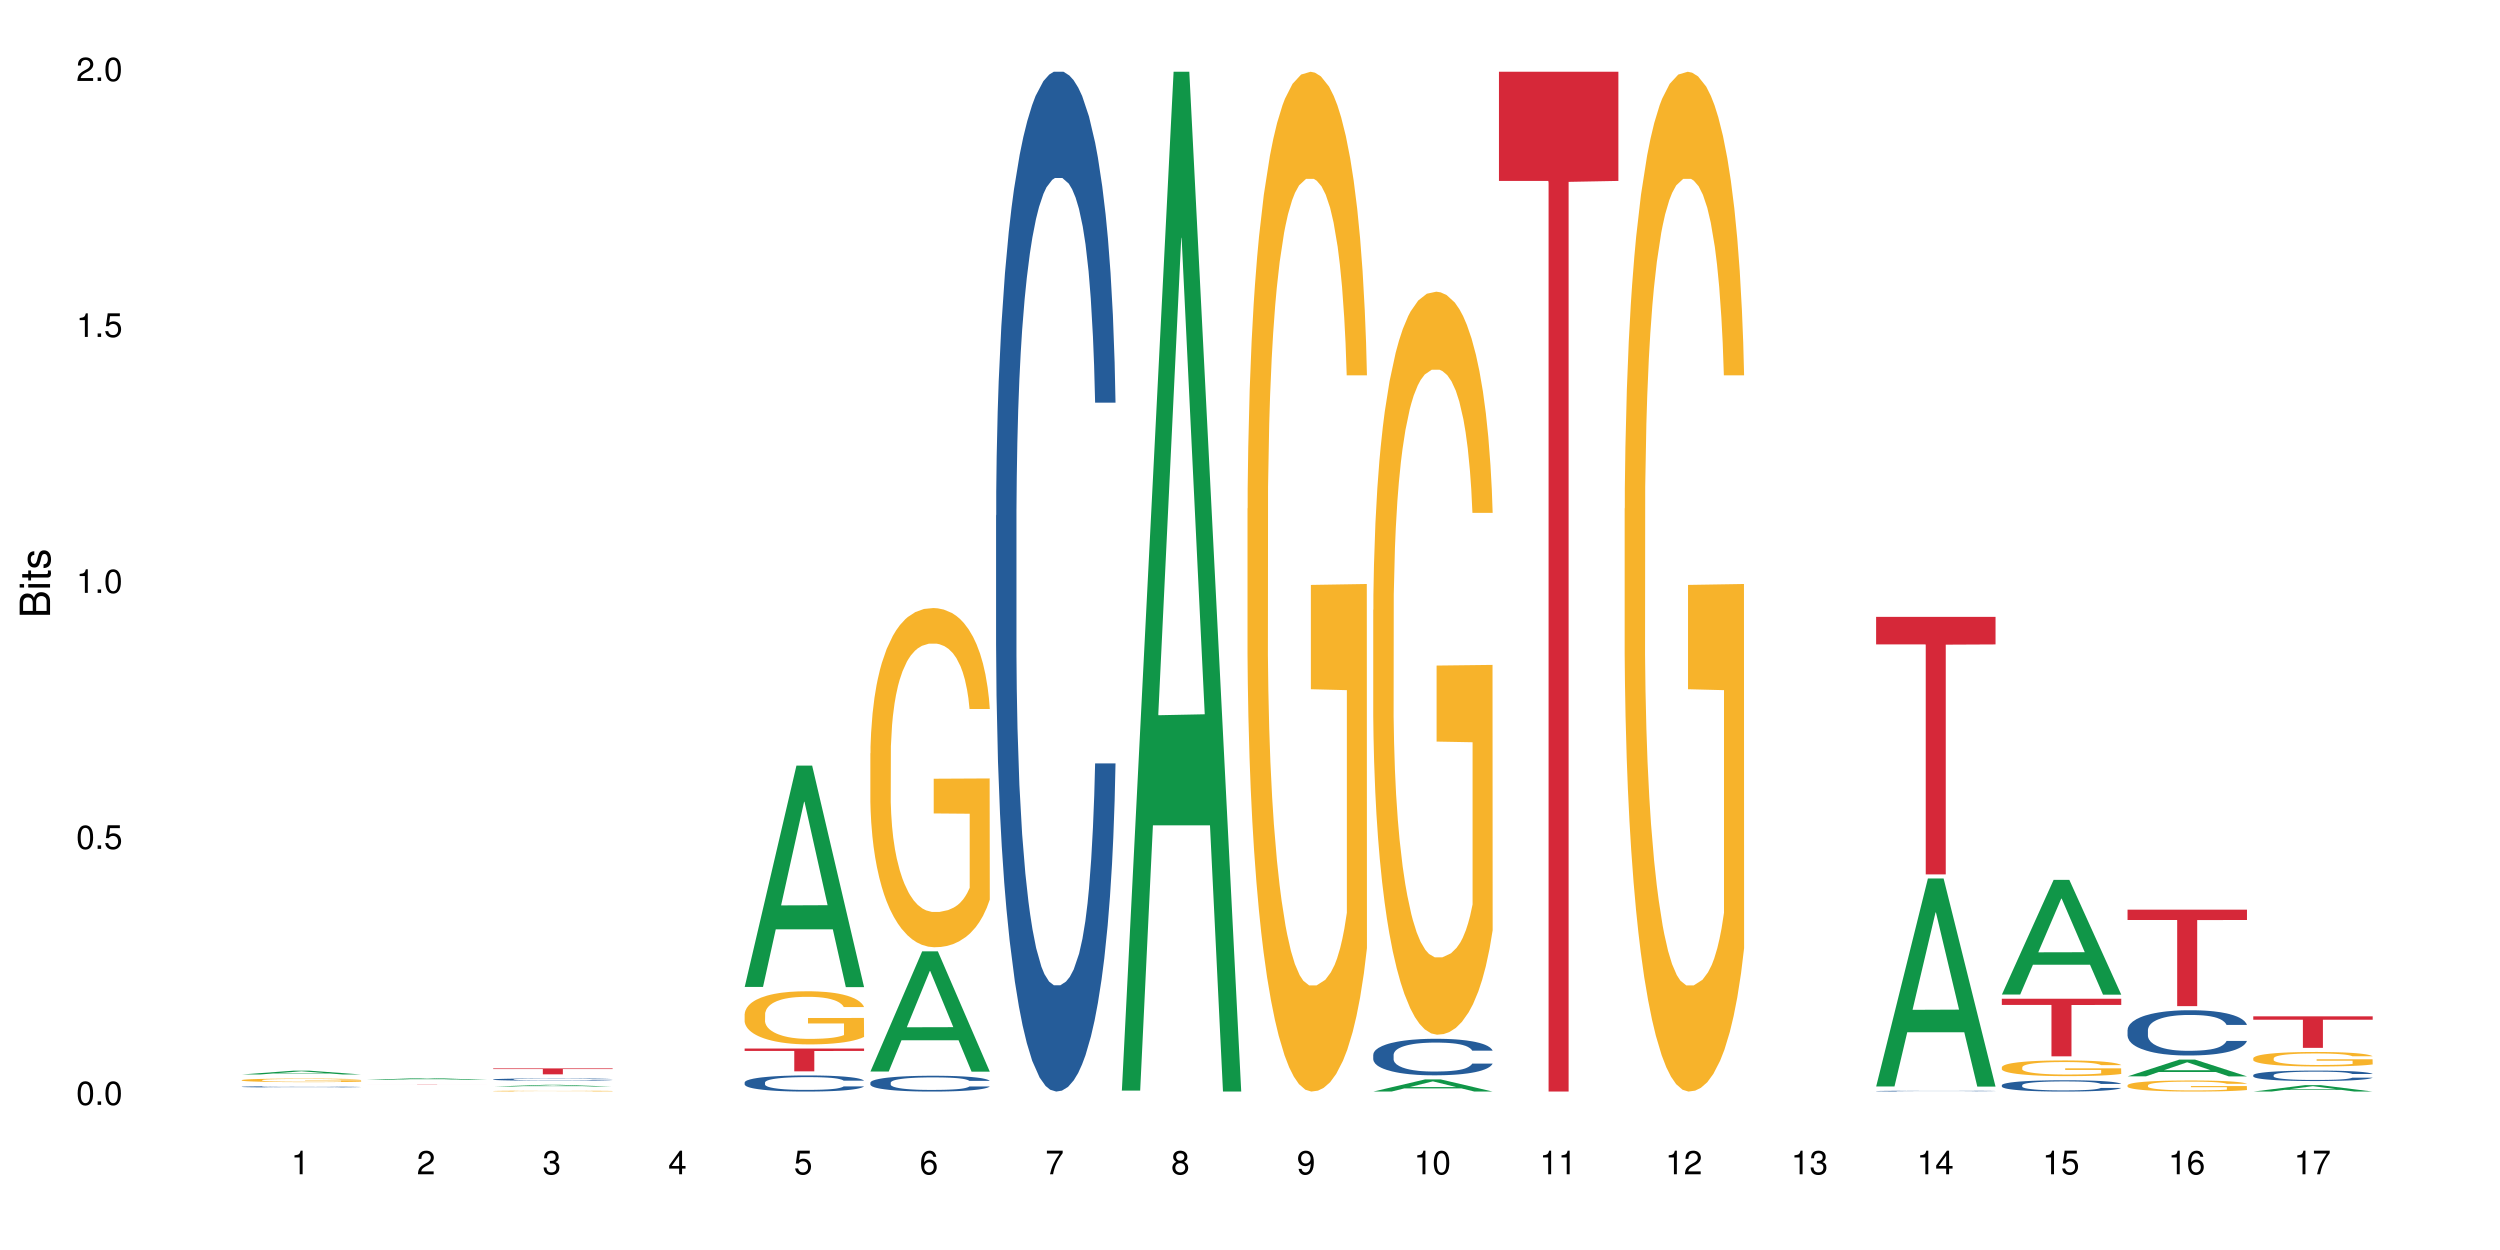 <?xml version="1.0" encoding="UTF-8"?>
<svg xmlns="http://www.w3.org/2000/svg" xmlns:xlink="http://www.w3.org/1999/xlink" width="720pt" height="360pt" viewBox="0 0 720 360" version="1.1">
<defs>
<g>
<symbol overflow="visible" id="glyph0-0">
<path style="stroke:none;" d=""/>
</symbol>
<symbol overflow="visible" id="glyph0-1">
<path style="stroke:none;" d="M 2.641 -6.797 C 2 -6.797 1.422 -6.531 1.078 -6.047 C 0.641 -5.453 0.406 -4.547 0.406 -3.297 C 0.406 -1 1.188 0.219 2.641 0.219 C 4.078 0.219 4.859 -1 4.859 -3.234 C 4.859 -4.562 4.656 -5.438 4.203 -6.047 C 3.844 -6.531 3.281 -6.797 2.641 -6.797 Z M 2.641 -6.047 C 3.547 -6.047 4 -5.125 4 -3.312 C 4 -1.375 3.562 -0.484 2.625 -0.484 C 1.734 -0.484 1.281 -1.422 1.281 -3.281 C 1.281 -5.141 1.734 -6.047 2.641 -6.047 Z M 2.641 -6.047 "/>
</symbol>
<symbol overflow="visible" id="glyph0-2">
<path style="stroke:none;" d="M 1.828 -1 L 0.828 -1 L 0.828 0 L 1.828 0 Z M 1.828 -1 "/>
</symbol>
<symbol overflow="visible" id="glyph0-3">
<path style="stroke:none;" d="M 4.562 -6.797 L 1.062 -6.797 L 0.547 -3.094 L 1.328 -3.094 C 1.719 -3.562 2.047 -3.734 2.578 -3.734 C 3.484 -3.734 4.062 -3.109 4.062 -2.094 C 4.062 -1.125 3.484 -0.531 2.578 -0.531 C 1.828 -0.531 1.375 -0.906 1.188 -1.672 L 0.328 -1.672 C 0.453 -1.109 0.547 -0.844 0.75 -0.594 C 1.125 -0.078 1.828 0.219 2.594 0.219 C 3.969 0.219 4.922 -0.781 4.922 -2.219 C 4.922 -3.562 4.031 -4.484 2.719 -4.484 C 2.25 -4.484 1.859 -4.359 1.469 -4.062 L 1.734 -5.969 L 4.562 -5.969 Z M 4.562 -6.797 "/>
</symbol>
<symbol overflow="visible" id="glyph0-4">
<path style="stroke:none;" d="M 2.484 -4.844 L 2.484 0 L 3.328 0 L 3.328 -6.797 L 2.766 -6.797 C 2.469 -5.75 2.281 -5.609 0.984 -5.453 L 0.984 -4.844 Z M 2.484 -4.844 "/>
</symbol>
<symbol overflow="visible" id="glyph0-5">
<path style="stroke:none;" d="M 4.859 -0.828 L 1.281 -0.828 C 1.359 -1.391 1.672 -1.75 2.5 -2.234 L 3.469 -2.75 C 4.406 -3.266 4.906 -3.969 4.906 -4.812 C 4.906 -5.375 4.672 -5.906 4.266 -6.266 C 3.859 -6.625 3.375 -6.797 2.719 -6.797 C 1.859 -6.797 1.219 -6.5 0.844 -5.922 C 0.609 -5.562 0.5 -5.125 0.484 -4.438 L 1.328 -4.438 C 1.359 -4.906 1.406 -5.188 1.531 -5.406 C 1.75 -5.812 2.188 -6.062 2.703 -6.062 C 3.469 -6.062 4.031 -5.516 4.031 -4.781 C 4.031 -4.25 3.719 -3.797 3.125 -3.438 L 2.234 -2.938 C 0.812 -2.141 0.406 -1.5 0.328 0 L 4.859 0 Z M 4.859 -0.828 "/>
</symbol>
<symbol overflow="visible" id="glyph0-6">
<path style="stroke:none;" d="M 2.125 -3.125 L 2.578 -3.125 C 3.516 -3.125 3.984 -2.703 3.984 -1.891 C 3.984 -1.031 3.469 -0.531 2.578 -0.531 C 1.656 -0.531 1.203 -0.984 1.156 -1.969 L 0.312 -1.969 C 0.344 -1.422 0.438 -1.078 0.609 -0.766 C 0.953 -0.109 1.625 0.219 2.547 0.219 C 3.953 0.219 4.859 -0.609 4.859 -1.906 C 4.859 -2.766 4.516 -3.25 3.703 -3.516 C 4.344 -3.766 4.656 -4.25 4.656 -4.938 C 4.656 -6.109 3.875 -6.797 2.578 -6.797 C 1.203 -6.797 0.484 -6.047 0.453 -4.609 L 1.297 -4.609 C 1.312 -5.016 1.344 -5.25 1.453 -5.453 C 1.641 -5.828 2.062 -6.062 2.594 -6.062 C 3.344 -6.062 3.797 -5.625 3.797 -4.906 C 3.797 -4.422 3.609 -4.141 3.25 -3.984 C 3.016 -3.891 2.719 -3.844 2.125 -3.844 Z M 2.125 -3.125 "/>
</symbol>
<symbol overflow="visible" id="glyph0-7">
<path style="stroke:none;" d="M 3.141 -1.625 L 3.141 0 L 3.984 0 L 3.984 -1.625 L 4.984 -1.625 L 4.984 -2.391 L 3.984 -2.391 L 3.984 -6.797 L 3.359 -6.797 L 0.266 -2.516 L 0.266 -1.625 Z M 3.141 -2.391 L 1 -2.391 L 3.141 -5.359 Z M 3.141 -2.391 "/>
</symbol>
<symbol overflow="visible" id="glyph0-8">
<path style="stroke:none;" d="M 4.781 -5.031 C 4.609 -6.141 3.891 -6.797 2.844 -6.797 C 2.094 -6.797 1.422 -6.438 1.031 -5.828 C 0.609 -5.172 0.406 -4.344 0.406 -3.094 C 0.406 -1.953 0.578 -1.234 0.984 -0.625 C 1.359 -0.078 1.953 0.219 2.703 0.219 C 3.984 0.219 4.922 -0.734 4.922 -2.078 C 4.922 -3.344 4.062 -4.234 2.844 -4.234 C 2.172 -4.234 1.641 -3.969 1.281 -3.469 C 1.281 -5.125 1.828 -6.047 2.797 -6.047 C 3.391 -6.047 3.797 -5.672 3.938 -5.031 Z M 2.734 -3.484 C 3.547 -3.484 4.062 -2.922 4.062 -2 C 4.062 -1.156 3.484 -0.531 2.703 -0.531 C 1.922 -0.531 1.328 -1.188 1.328 -2.047 C 1.328 -2.891 1.906 -3.484 2.734 -3.484 Z M 2.734 -3.484 "/>
</symbol>
<symbol overflow="visible" id="glyph0-9">
<path style="stroke:none;" d="M 4.984 -6.797 L 0.438 -6.797 L 0.438 -5.969 L 4.109 -5.969 C 2.5 -3.656 1.828 -2.234 1.328 0 L 2.219 0 C 2.594 -2.172 3.453 -4.047 4.984 -6.094 Z M 4.984 -6.797 "/>
</symbol>
<symbol overflow="visible" id="glyph0-10">
<path style="stroke:none;" d="M 3.75 -3.578 C 4.453 -4 4.688 -4.344 4.688 -4.984 C 4.688 -6.047 3.844 -6.797 2.641 -6.797 C 1.438 -6.797 0.594 -6.047 0.594 -4.984 C 0.594 -4.359 0.828 -4.016 1.516 -3.578 C 0.734 -3.203 0.359 -2.641 0.359 -1.891 C 0.359 -0.641 1.297 0.219 2.641 0.219 C 3.984 0.219 4.922 -0.641 4.922 -1.875 C 4.922 -2.641 4.531 -3.203 3.75 -3.578 Z M 2.641 -6.047 C 3.359 -6.047 3.812 -5.625 3.812 -4.969 C 3.812 -4.344 3.344 -3.922 2.641 -3.922 C 1.922 -3.922 1.453 -4.344 1.453 -4.984 C 1.453 -5.625 1.922 -6.047 2.641 -6.047 Z M 2.641 -3.203 C 3.484 -3.203 4.062 -2.672 4.062 -1.875 C 4.062 -1.062 3.484 -0.531 2.625 -0.531 C 1.797 -0.531 1.219 -1.078 1.219 -1.875 C 1.219 -2.672 1.797 -3.203 2.641 -3.203 Z M 2.641 -3.203 "/>
</symbol>
<symbol overflow="visible" id="glyph0-11">
<path style="stroke:none;" d="M 0.516 -1.547 C 0.672 -0.438 1.406 0.219 2.438 0.219 C 3.188 0.219 3.859 -0.141 4.266 -0.75 C 4.688 -1.406 4.891 -2.25 4.891 -3.484 C 4.891 -4.625 4.703 -5.359 4.312 -5.953 C 3.938 -6.5 3.344 -6.797 2.594 -6.797 C 1.297 -6.797 0.359 -5.844 0.359 -4.516 C 0.359 -3.25 1.234 -2.344 2.453 -2.344 C 3.094 -2.344 3.562 -2.578 4.016 -3.109 C 4 -1.453 3.469 -0.531 2.5 -0.531 C 1.906 -0.531 1.484 -0.906 1.359 -1.547 Z M 2.578 -6.062 C 3.375 -6.062 3.969 -5.406 3.969 -4.531 C 3.969 -3.688 3.375 -3.094 2.547 -3.094 C 1.734 -3.094 1.234 -3.672 1.234 -4.578 C 1.234 -5.438 1.797 -6.062 2.578 -6.062 Z M 2.578 -6.062 "/>
</symbol>
<symbol overflow="visible" id="glyph1-0">
<path style="stroke:none;" d=""/>
</symbol>
<symbol overflow="visible" id="glyph1-1">
<path style="stroke:none;" d="M 0 -0.953 L 0 -4.891 C 0 -5.719 -0.234 -6.344 -0.734 -6.797 C -1.188 -7.234 -1.812 -7.469 -2.5 -7.469 C -3.547 -7.469 -4.188 -7 -4.625 -5.875 C -4.984 -6.672 -5.641 -7.094 -6.531 -7.094 C -7.156 -7.094 -7.734 -6.859 -8.141 -6.391 C -8.562 -5.938 -8.75 -5.344 -8.75 -4.5 L -8.75 -0.953 Z M -4.984 -2.062 L -7.766 -2.062 L -7.766 -4.219 C -7.766 -4.844 -7.688 -5.203 -7.453 -5.5 C -7.219 -5.812 -6.859 -5.969 -6.375 -5.969 C -5.906 -5.969 -5.531 -5.812 -5.297 -5.5 C -5.062 -5.203 -4.984 -4.844 -4.984 -4.219 Z M -0.984 -2.062 L -4 -2.062 L -4 -4.781 C -4 -5.328 -3.859 -5.688 -3.578 -5.953 C -3.297 -6.219 -2.922 -6.359 -2.484 -6.359 C -2.062 -6.359 -1.688 -6.219 -1.406 -5.953 C -1.109 -5.688 -0.984 -5.328 -0.984 -4.781 Z M -0.984 -2.062 "/>
</symbol>
<symbol overflow="visible" id="glyph1-2">
<path style="stroke:none;" d="M -6.281 -1.797 L -6.281 -0.797 L 0 -0.797 L 0 -1.797 Z M -8.75 -1.797 L -8.75 -0.797 L -7.484 -0.797 L -7.484 -1.797 Z M -8.75 -1.797 "/>
</symbol>
<symbol overflow="visible" id="glyph1-3">
<path style="stroke:none;" d="M -6.281 -3.047 L -6.281 -2.016 L -8.016 -2.016 L -8.016 -1.016 L -6.281 -1.016 L -6.281 -0.172 L -5.469 -0.172 L -5.469 -1.016 L -0.719 -1.016 C -0.078 -1.016 0.281 -1.453 0.281 -2.234 C 0.281 -2.469 0.25 -2.719 0.188 -3.047 L -0.641 -3.047 C -0.609 -2.922 -0.594 -2.766 -0.594 -2.562 C -0.594 -2.141 -0.719 -2.016 -1.156 -2.016 L -5.469 -2.016 L -5.469 -3.047 Z M -6.281 -3.047 "/>
</symbol>
<symbol overflow="visible" id="glyph1-4">
<path style="stroke:none;" d="M -4.531 -5.25 C -5.766 -5.25 -6.469 -4.422 -6.469 -2.969 C -6.469 -1.516 -5.719 -0.562 -4.547 -0.562 C -3.562 -0.562 -3.094 -1.062 -2.734 -2.562 L -2.516 -3.484 C -2.344 -4.188 -2.094 -4.469 -1.625 -4.469 C -1.047 -4.469 -0.641 -3.875 -0.641 -3 C -0.641 -2.453 -0.797 -2 -1.062 -1.75 C -1.25 -1.594 -1.422 -1.531 -1.875 -1.469 L -1.875 -0.406 C -0.422 -0.453 0.281 -1.266 0.281 -2.922 C 0.281 -4.5 -0.5 -5.516 -1.719 -5.516 C -2.656 -5.516 -3.172 -4.984 -3.469 -3.734 L -3.703 -2.766 C -3.891 -1.953 -4.156 -1.609 -4.594 -1.609 C -5.172 -1.609 -5.547 -2.125 -5.547 -2.938 C -5.547 -3.75 -5.203 -4.172 -4.531 -4.203 Z M -4.531 -5.25 "/>
</symbol>
</g>
</defs>
<g id="surface70287">
<rect x="0" y="0" width="720" height="360" style="fill:rgb(100%,100%,100%);fill-opacity:1;stroke:none;"/>
<path style=" stroke:none;fill-rule:nonzero;fill:rgb(6.275%,58.824%,28.235%);fill-opacity:1;" d="M 69.629 309.449 L 69.668 309.449 L 84.551 308.352 L 89.07 308.352 L 104.027 309.449 L 98.77 309.449 L 95.023 309.164 L 78.598 309.164 L 74.922 309.449 L 69.629 309.449 L 80.176 309.047 L 93.516 309.043 L 86.863 308.531 L 86.789 308.531 L 86.719 308.535 L 80.141 309.043 L 80.176 309.047 Z M 69.629 309.449 "/>
<path style=" stroke:none;fill-rule:nonzero;fill:rgb(14.51%,36.078%,60%);fill-opacity:1;" d="M 69.629 312.992 L 69.672 312.992 L 69.672 312.98 L 69.797 312.969 L 70.09 312.953 L 70.383 312.941 L 71.141 312.922 L 72.188 312.906 L 73.277 312.891 L 74.074 312.883 L 74.789 312.875 L 76.426 312.863 L 77.473 312.855 L 78.605 312.852 L 79.992 312.844 L 80.996 312.84 L 83.262 312.836 L 84.941 312.832 L 89.051 312.832 L 90.73 312.836 L 91.945 312.836 L 93.289 312.84 L 94.422 312.84 L 96.391 312.848 L 98.152 312.859 L 98.949 312.863 L 100.207 312.875 L 101.172 312.883 L 101.844 312.891 L 102.602 312.906 L 103.27 312.918 L 103.773 312.938 L 104.027 312.949 L 98.152 312.949 L 97.859 312.938 L 97.523 312.926 L 96.266 312.902 L 95.387 312.895 L 94.586 312.887 L 93.496 312.883 L 92.531 312.879 L 91.527 312.875 L 90.562 312.871 L 85.777 312.871 L 84.145 312.875 L 83.262 312.875 L 82.004 312.879 L 81.121 312.887 L 80.074 312.891 L 79.359 312.898 L 78.48 312.906 L 77.852 312.914 L 77.137 312.926 L 76.719 312.934 L 76.34 312.941 L 76.004 312.953 L 75.754 312.965 L 75.586 312.977 L 75.5 312.988 L 75.5 313.039 L 75.586 313.051 L 75.797 313.066 L 76.34 313.086 L 77.137 313.105 L 78.062 313.117 L 78.941 313.129 L 79.445 313.133 L 80.117 313.137 L 81.164 313.145 L 82.676 313.152 L 83.555 313.152 L 84.898 313.156 L 90.855 313.156 L 91.988 313.152 L 93.539 313.145 L 94.504 313.141 L 95.344 313.137 L 95.973 313.129 L 96.391 313.125 L 97.02 313.113 L 97.523 313.102 L 97.902 313.09 L 98.152 313.078 L 104.027 313.078 L 103.773 313.094 L 103.398 313.105 L 103.02 313.113 L 102.434 313.125 L 101.762 313.137 L 100.797 313.148 L 100 313.156 L 98.949 313.164 L 97.984 313.172 L 96.938 313.176 L 95.387 313.184 L 94.379 313.188 L 93.289 313.188 L 91.988 313.191 L 90.352 313.195 L 83.891 313.195 L 82.172 313.191 L 80.031 313.184 L 78.48 313.18 L 77.266 313.172 L 76.215 313.164 L 75.039 313.156 L 73.531 313.141 L 72.609 313.129 L 71.977 313.121 L 71.266 313.109 L 70.762 313.098 L 70.176 313.078 L 69.754 313.055 L 69.629 313.035 Z M 69.629 312.992 "/>
<path style=" stroke:none;fill-rule:nonzero;fill:rgb(96.863%,70.196%,16.863%);fill-opacity:1;" d="M 69.629 311.066 L 69.672 311.066 L 69.672 311.047 L 69.84 311.008 L 70.258 310.949 L 70.805 310.902 L 71.391 310.863 L 71.77 310.844 L 72.398 310.816 L 72.941 310.797 L 74.328 310.754 L 76.09 310.715 L 77.055 310.695 L 78.145 310.68 L 79.695 310.664 L 80.41 310.656 L 82.59 310.641 L 85.066 310.633 L 87.793 310.629 L 89.051 310.629 L 90.77 310.633 L 93.121 310.645 L 94.461 310.652 L 95.512 310.664 L 96.602 310.676 L 97.945 310.695 L 99.203 310.715 L 100.207 310.738 L 101.215 310.766 L 102.055 310.797 L 102.766 310.828 L 103.398 310.867 L 103.773 310.902 L 104.027 310.934 L 98.195 310.934 L 97.859 310.902 L 97.48 310.875 L 96.852 310.844 L 95.594 310.805 L 94.422 310.781 L 93.414 310.766 L 92.156 310.754 L 90.938 310.746 L 89.555 310.738 L 86.492 310.738 L 84.48 310.742 L 83.305 310.75 L 82.465 310.758 L 81.289 310.773 L 80.578 310.785 L 80.156 310.793 L 78.898 310.82 L 78.062 310.848 L 77.598 310.863 L 77.012 310.891 L 76.594 310.918 L 76.133 310.953 L 75.879 310.984 L 75.543 311.047 L 75.5 311.215 L 75.629 311.25 L 75.879 311.289 L 76.215 311.32 L 76.719 311.359 L 77.223 311.387 L 78.102 311.422 L 78.859 311.445 L 79.445 311.461 L 80.578 311.488 L 81.039 311.496 L 82.129 311.512 L 83.262 311.523 L 84.645 311.535 L 85.695 311.543 L 87.371 311.547 L 89.512 311.547 L 92.027 311.543 L 93.625 311.535 L 94.715 311.527 L 95.426 311.52 L 96.309 311.508 L 96.938 311.5 L 97.523 311.488 L 98.238 311.473 L 98.238 311.25 L 87.875 311.25 L 87.875 311.145 L 103.984 311.145 L 104.027 311.508 L 103.145 311.535 L 102.055 311.559 L 101.004 311.578 L 99.914 311.594 L 98.363 311.609 L 97.105 311.621 L 95.176 311.637 L 93.414 311.645 L 91.566 311.648 L 89.934 311.652 L 86.281 311.652 L 84.438 311.645 L 82.969 311.637 L 81.625 311.629 L 80.285 311.617 L 78.605 311.598 L 77.516 311.582 L 76.383 311.562 L 75.25 311.539 L 74.242 311.512 L 73.574 311.492 L 72.902 311.473 L 72.188 311.441 L 71.516 311.41 L 71.012 311.383 L 70.551 311.348 L 70.215 311.32 L 69.883 311.277 L 69.715 311.242 L 69.629 311.215 Z M 69.629 311.066 "/>
<path style=" stroke:none;fill-rule:nonzero;fill:rgb(6.275%,58.824%,28.235%);fill-opacity:1;" d="M 105.836 311.016 L 105.871 311.012 L 120.758 310.492 L 125.277 310.492 L 140.234 311.016 L 134.977 311.016 L 131.23 310.879 L 114.805 310.879 L 111.129 311.016 L 105.836 311.016 L 116.383 310.82 L 129.723 310.82 L 123.07 310.574 L 122.996 310.574 L 122.926 310.578 L 116.348 310.82 L 116.383 310.82 Z M 105.836 311.016 "/>
<path style=" stroke:none;fill-rule:nonzero;fill:rgb(96.863%,70.196%,16.863%);fill-opacity:1;" d="M 105.836 313.438 L 106.465 313.438 L 107.012 313.434 L 139.98 313.434 L 140.234 313.438 L 134.402 313.438 L 134.066 313.434 L 113.219 313.434 L 112.801 313.438 L 111.707 313.438 L 113.43 313.438 L 114.309 313.441 L 134.445 313.441 L 134.445 313.438 L 124.082 313.438 L 140.191 313.438 L 140.234 313.441 L 108.395 313.441 L 107.723 313.438 Z M 105.836 313.438 "/>
<path style=" stroke:none;fill-rule:nonzero;fill:rgb(83.922%,15.686%,22.353%);fill-opacity:1;" d="M 105.836 312.195 L 140.234 312.195 L 140.234 312.199 L 125.898 312.199 L 125.898 312.254 L 120.129 312.254 L 120.129 312.199 L 105.836 312.199 Z M 105.836 312.195 "/>
<path style=" stroke:none;fill-rule:nonzero;fill:rgb(6.275%,58.824%,28.235%);fill-opacity:1;" d="M 142.043 312.93 L 142.078 312.93 L 156.965 312.43 L 161.484 312.43 L 176.441 312.93 L 171.184 312.93 L 167.438 312.797 L 151.012 312.797 L 147.336 312.93 L 142.043 312.93 L 152.59 312.746 L 165.93 312.742 L 159.277 312.508 L 159.203 312.508 L 159.133 312.512 L 152.555 312.742 L 152.59 312.746 Z M 142.043 312.93 "/>
<path style=" stroke:none;fill-rule:nonzero;fill:rgb(14.51%,36.078%,60%);fill-opacity:1;" d="M 142.043 310.875 L 142.086 310.875 L 142.086 310.859 L 142.211 310.836 L 142.504 310.809 L 142.797 310.789 L 143.555 310.75 L 144.602 310.719 L 145.691 310.691 L 146.488 310.676 L 147.203 310.664 L 148.84 310.641 L 149.887 310.629 L 151.02 310.617 L 152.402 310.609 L 153.41 310.602 L 155.676 310.594 L 157.355 310.59 L 158.652 310.586 L 161.465 310.586 L 163.145 310.59 L 164.359 310.594 L 165.703 310.598 L 166.832 310.602 L 168.805 310.617 L 170.566 310.633 L 171.363 310.641 L 172.621 310.66 L 173.586 310.68 L 174.258 310.695 L 175.012 310.719 L 175.684 310.746 L 176.188 310.773 L 176.441 310.801 L 170.566 310.801 L 170.273 310.777 L 169.938 310.758 L 169.309 310.734 L 168.68 310.715 L 167.797 310.699 L 167 310.688 L 165.91 310.676 L 164.945 310.668 L 163.941 310.664 L 162.977 310.66 L 161.129 310.656 L 158.191 310.656 L 156.559 310.66 L 155.676 310.664 L 154.418 310.676 L 153.535 310.684 L 152.488 310.695 L 151.773 310.703 L 150.895 310.719 L 150.266 310.734 L 149.551 310.754 L 149.133 310.77 L 148.754 310.785 L 148.418 310.805 L 148.168 310.828 L 148 310.848 L 147.914 310.871 L 147.914 310.965 L 148 310.988 L 148.211 311.012 L 148.754 311.051 L 149.551 311.082 L 150.473 311.105 L 151.355 311.125 L 151.859 311.133 L 152.531 311.145 L 153.578 311.156 L 155.09 311.168 L 155.969 311.172 L 157.312 311.176 L 158.695 311.18 L 160.543 311.18 L 162.18 311.176 L 163.27 311.172 L 164.402 311.168 L 165.953 311.16 L 166.918 311.148 L 167.758 311.137 L 168.387 311.125 L 168.805 311.117 L 169.434 311.098 L 169.938 311.078 L 170.316 311.055 L 170.566 311.035 L 176.441 311.035 L 176.188 311.059 L 175.812 311.082 L 175.434 311.102 L 174.848 311.121 L 174.176 311.141 L 173.211 311.16 L 172.414 311.176 L 171.363 311.191 L 170.398 311.203 L 169.352 311.211 L 167.797 311.227 L 166.793 311.23 L 165.703 311.234 L 164.402 311.242 L 162.766 311.246 L 161.004 311.246 L 159.367 311.25 L 157.605 311.246 L 156.305 311.246 L 154.586 311.238 L 152.445 311.227 L 150.895 311.215 L 149.676 311.207 L 148.629 311.191 L 147.453 311.176 L 145.945 311.148 L 145.02 311.129 L 144.391 311.113 L 143.68 311.09 L 143.176 311.066 L 142.59 311.035 L 142.168 310.992 L 142.043 310.957 Z M 142.043 310.875 "/>
<path style=" stroke:none;fill-rule:nonzero;fill:rgb(96.863%,70.196%,16.863%);fill-opacity:1;" d="M 142.043 314.223 L 142.086 314.223 L 142.086 314.215 L 142.254 314.207 L 142.672 314.191 L 143.219 314.18 L 143.805 314.168 L 144.184 314.164 L 144.812 314.156 L 145.355 314.152 L 146.742 314.141 L 148.504 314.129 L 149.469 314.125 L 150.559 314.121 L 152.109 314.117 L 152.824 314.117 L 155.004 314.113 L 157.48 314.109 L 163.184 314.109 L 165.535 314.113 L 166.875 314.117 L 167.926 314.117 L 169.016 314.121 L 170.359 314.125 L 171.617 314.133 L 172.621 314.137 L 173.629 314.145 L 174.469 314.152 L 175.18 314.16 L 175.812 314.172 L 176.188 314.18 L 176.441 314.188 L 170.609 314.188 L 170.273 314.18 L 169.895 314.172 L 169.266 314.164 L 168.637 314.16 L 168.008 314.152 L 166.832 314.148 L 165.828 314.145 L 164.57 314.141 L 163.352 314.137 L 156.891 314.137 L 155.719 314.141 L 154.879 314.141 L 153.703 314.145 L 152.992 314.148 L 152.57 314.152 L 151.312 314.156 L 150.473 314.164 L 150.012 314.168 L 149.426 314.176 L 149.008 314.184 L 148.547 314.191 L 148.293 314.199 L 147.957 314.215 L 147.914 314.258 L 148.043 314.27 L 148.293 314.277 L 149.133 314.297 L 149.637 314.301 L 150.516 314.312 L 151.273 314.316 L 151.859 314.32 L 152.992 314.328 L 153.453 314.332 L 154.543 314.336 L 155.676 314.34 L 157.059 314.34 L 158.109 314.344 L 164.441 314.344 L 166.035 314.34 L 167.129 314.34 L 167.84 314.336 L 168.723 314.332 L 169.352 314.332 L 169.938 314.328 L 170.652 314.324 L 170.652 314.27 L 160.289 314.266 L 160.289 314.242 L 176.398 314.242 L 176.441 314.332 L 175.559 314.34 L 174.469 314.348 L 173.418 314.352 L 172.328 314.355 L 170.777 314.359 L 169.52 314.363 L 167.59 314.367 L 165.828 314.367 L 163.98 314.371 L 158.695 314.371 L 156.852 314.367 L 155.383 314.367 L 154.039 314.363 L 152.699 314.363 L 151.02 314.355 L 149.93 314.352 L 148.797 314.348 L 147.664 314.34 L 146.656 314.336 L 145.984 314.328 L 145.316 314.324 L 144.602 314.316 L 143.93 314.309 L 143.426 314.301 L 142.965 314.293 L 142.629 314.285 L 142.293 314.273 L 142.129 314.266 L 142.043 314.258 Z M 142.043 314.223 "/>
<path style=" stroke:none;fill-rule:nonzero;fill:rgb(83.922%,15.686%,22.353%);fill-opacity:1;" d="M 142.043 307.703 L 176.441 307.703 L 176.441 307.887 L 162.105 307.887 L 162.105 309.406 L 156.336 309.406 L 156.336 307.891 L 156.254 307.887 L 142.043 307.887 Z M 142.043 307.703 "/>
<path style=" stroke:none;fill-rule:nonzero;fill:rgb(6.275%,58.824%,28.235%);fill-opacity:1;" d="M 214.457 284.242 L 214.492 284.18 L 229.379 220.488 L 233.898 220.488 L 248.855 284.301 L 243.598 284.301 L 239.852 267.645 L 223.422 267.645 L 219.75 284.242 L 214.457 284.242 L 225.004 260.754 L 238.344 260.695 L 231.691 230.914 L 231.617 230.855 L 231.547 231.035 L 224.969 260.695 L 225.004 260.754 Z M 214.457 284.242 "/>
<path style=" stroke:none;fill-rule:nonzero;fill:rgb(14.51%,36.078%,60%);fill-opacity:1;" d="M 214.457 311.75 L 214.5 311.746 L 214.5 311.645 L 214.625 311.48 L 214.918 311.277 L 215.211 311.137 L 215.969 310.887 L 217.016 310.645 L 218.105 310.461 L 218.902 310.348 L 219.617 310.266 L 221.254 310.109 L 222.301 310.027 L 223.434 309.953 L 224.816 309.883 L 225.824 309.84 L 228.09 309.773 L 229.77 309.742 L 231.066 309.73 L 233.879 309.73 L 235.555 309.746 L 236.773 309.77 L 238.117 309.801 L 239.246 309.84 L 241.219 309.934 L 242.98 310.051 L 243.777 310.121 L 245.035 310.25 L 246 310.379 L 246.672 310.488 L 247.426 310.645 L 248.098 310.836 L 248.602 311.055 L 248.855 311.234 L 242.98 311.234 L 242.688 311.066 L 242.352 310.934 L 241.723 310.762 L 241.094 310.637 L 240.211 310.516 L 239.414 310.434 L 238.324 310.355 L 237.359 310.305 L 236.352 310.266 L 235.391 310.238 L 233.543 310.215 L 231.402 310.215 L 230.605 310.223 L 228.973 310.258 L 228.09 310.285 L 226.832 310.344 L 225.949 310.398 L 224.902 310.484 L 224.188 310.559 L 223.309 310.668 L 222.68 310.766 L 221.965 310.906 L 221.547 311.012 L 221.168 311.129 L 220.832 311.27 L 220.582 311.418 L 220.414 311.574 L 220.328 311.727 L 220.328 312.387 L 220.414 312.539 L 220.625 312.715 L 221.168 312.977 L 221.965 313.199 L 222.887 313.379 L 223.77 313.504 L 224.273 313.566 L 224.945 313.633 L 225.992 313.719 L 227.504 313.801 L 228.383 313.836 L 229.727 313.871 L 231.109 313.887 L 232.957 313.887 L 234.59 313.871 L 235.684 313.848 L 236.816 313.816 L 238.367 313.742 L 239.332 313.676 L 240.172 313.594 L 240.801 313.516 L 241.219 313.445 L 241.848 313.316 L 242.352 313.172 L 242.73 313.023 L 242.98 312.879 L 248.855 312.879 L 248.602 313.047 L 248.223 313.211 L 247.848 313.336 L 247.258 313.484 L 246.59 313.617 L 245.625 313.766 L 244.828 313.863 L 243.777 313.969 L 242.812 314.047 L 241.766 314.121 L 240.211 314.207 L 239.207 314.246 L 238.117 314.285 L 236.816 314.32 L 235.18 314.348 L 233.418 314.367 L 231.781 314.371 L 230.02 314.363 L 228.719 314.344 L 227 314.309 L 224.859 314.23 L 223.309 314.148 L 222.09 314.07 L 221.043 313.984 L 219.867 313.871 L 218.359 313.684 L 217.434 313.539 L 216.805 313.422 L 216.094 313.254 L 215.59 313.105 L 215.004 312.867 L 214.582 312.566 L 214.457 312.336 Z M 214.457 311.75 "/>
<path style=" stroke:none;fill-rule:nonzero;fill:rgb(96.863%,70.196%,16.863%);fill-opacity:1;" d="M 214.457 292.039 L 214.5 292.023 L 214.5 291.742 L 214.668 291.113 L 215.086 290.246 L 215.633 289.535 L 216.219 288.977 L 216.598 288.684 L 217.227 288.262 L 217.77 287.953 L 219.156 287.324 L 220.918 286.738 L 221.883 286.488 L 222.973 286.25 L 224.523 285.984 L 225.238 285.887 L 227.418 285.66 L 229.895 285.523 L 232.621 285.48 L 233.879 285.492 L 235.598 285.551 L 237.949 285.703 L 239.289 285.844 L 240.34 285.984 L 241.43 286.164 L 242.77 286.445 L 244.031 286.781 L 245.035 287.117 L 246.043 287.535 L 246.883 287.984 L 247.594 288.473 L 248.223 289.059 L 248.602 289.551 L 248.855 290.039 L 243.023 290.039 L 242.688 289.551 L 242.309 289.172 L 241.68 288.711 L 241.051 288.375 L 240.422 288.109 L 239.246 287.746 L 238.242 287.52 L 236.984 287.324 L 235.766 287.199 L 234.383 287.117 L 233.543 287.09 L 231.32 287.09 L 229.305 287.188 L 228.133 287.297 L 227.293 287.41 L 226.117 287.621 L 225.406 287.785 L 224.984 287.898 L 223.727 288.332 L 222.887 288.723 L 222.426 288.988 L 221.84 289.41 L 221.422 289.785 L 220.957 290.348 L 220.707 290.766 L 220.371 291.715 L 220.328 294.234 L 220.457 294.766 L 220.707 295.336 L 221.043 295.84 L 221.547 296.371 L 222.051 296.777 L 222.93 297.324 L 223.684 297.688 L 224.273 297.926 L 225.406 298.301 L 225.867 298.426 L 226.957 298.68 L 228.09 298.875 L 229.473 299.043 L 230.523 299.125 L 232.199 299.195 L 234.34 299.195 L 236.855 299.113 L 238.449 299 L 239.543 298.891 L 240.254 298.793 L 241.137 298.637 L 241.766 298.496 L 242.352 298.344 L 243.066 298.105 L 243.066 294.766 L 232.703 294.75 L 232.703 293.184 L 248.812 293.172 L 248.855 298.637 L 247.973 299.016 L 246.883 299.379 L 245.832 299.656 L 244.742 299.895 L 243.191 300.16 L 241.934 300.328 L 240.004 300.523 L 238.242 300.652 L 236.395 300.734 L 234.758 300.777 L 232.828 300.789 L 231.109 300.762 L 229.266 300.68 L 227.797 300.566 L 226.453 300.426 L 225.113 300.246 L 223.434 299.953 L 222.344 299.715 L 221.211 299.422 L 220.078 299.07 L 219.07 298.691 L 218.398 298.398 L 217.73 298.062 L 217.016 297.645 L 216.344 297.168 L 215.84 296.734 L 215.379 296.246 L 215.043 295.785 L 214.707 295.156 L 214.539 294.652 L 214.457 294.219 Z M 214.457 292.039 "/>
<path style=" stroke:none;fill-rule:nonzero;fill:rgb(83.922%,15.686%,22.353%);fill-opacity:1;" d="M 214.457 301.969 L 248.855 301.969 L 248.855 302.676 L 234.52 302.68 L 234.52 308.551 L 228.75 308.551 L 228.75 302.688 L 228.668 302.676 L 214.457 302.676 Z M 214.457 301.969 "/>
<path style=" stroke:none;fill-rule:nonzero;fill:rgb(6.275%,58.824%,28.235%);fill-opacity:1;" d="M 250.664 308.605 L 250.699 308.574 L 265.582 273.992 L 270.105 273.992 L 285.062 308.637 L 279.805 308.637 L 276.059 299.594 L 259.629 299.594 L 255.957 308.605 L 250.664 308.605 L 261.211 295.855 L 274.551 295.82 L 267.898 279.652 L 267.824 279.621 L 267.754 279.719 L 261.176 295.82 L 261.211 295.855 Z M 250.664 308.605 "/>
<path style=" stroke:none;fill-rule:nonzero;fill:rgb(14.51%,36.078%,60%);fill-opacity:1;" d="M 250.664 311.801 L 250.707 311.793 L 250.707 311.695 L 250.832 311.535 L 251.125 311.336 L 251.418 311.199 L 252.176 310.953 L 253.223 310.719 L 254.312 310.535 L 255.109 310.426 L 255.824 310.344 L 257.461 310.188 L 258.508 310.109 L 259.641 310.039 L 261.023 309.969 L 262.031 309.926 L 264.297 309.859 L 265.977 309.832 L 267.273 309.816 L 270.086 309.816 L 271.762 309.836 L 272.98 309.855 L 274.32 309.891 L 275.453 309.926 L 277.426 310.02 L 279.188 310.133 L 279.984 310.199 L 281.242 310.328 L 282.207 310.453 L 282.879 310.562 L 283.633 310.719 L 284.305 310.902 L 284.809 311.117 L 285.062 311.297 L 279.188 311.297 L 278.895 311.129 L 278.559 311 L 277.93 310.828 L 277.301 310.707 L 276.418 310.59 L 275.621 310.508 L 274.531 310.43 L 273.566 310.379 L 272.559 310.344 L 271.594 310.316 L 269.75 310.293 L 267.609 310.293 L 266.812 310.301 L 265.18 310.336 L 264.297 310.363 L 263.039 310.422 L 262.156 310.477 L 261.109 310.559 L 260.395 310.629 L 259.516 310.738 L 258.887 310.832 L 258.172 310.973 L 257.754 311.074 L 257.375 311.191 L 257.039 311.328 L 256.789 311.473 L 256.621 311.629 L 256.535 311.777 L 256.535 312.422 L 256.621 312.574 L 256.832 312.746 L 257.375 313 L 258.172 313.223 L 259.094 313.398 L 259.977 313.523 L 260.48 313.578 L 261.152 313.648 L 262.199 313.73 L 263.711 313.812 L 264.59 313.848 L 265.934 313.879 L 267.316 313.895 L 269.164 313.895 L 270.797 313.879 L 271.891 313.859 L 273.023 313.824 L 274.574 313.754 L 275.539 313.688 L 276.379 313.609 L 277.008 313.531 L 277.426 313.465 L 278.055 313.336 L 278.559 313.191 L 278.938 313.047 L 279.188 312.906 L 285.062 312.906 L 284.809 313.074 L 284.43 313.234 L 284.055 313.355 L 283.465 313.5 L 282.797 313.629 L 281.832 313.777 L 281.035 313.871 L 279.984 313.977 L 279.02 314.055 L 277.973 314.125 L 276.418 314.207 L 275.414 314.25 L 274.32 314.289 L 273.023 314.32 L 271.387 314.352 L 269.625 314.367 L 267.988 314.371 L 266.227 314.363 L 264.926 314.344 L 263.207 314.309 L 261.066 314.234 L 259.516 314.152 L 258.297 314.074 L 257.25 313.992 L 256.074 313.879 L 254.566 313.695 L 253.641 313.555 L 253.012 313.438 L 252.301 313.277 L 251.797 313.129 L 251.211 312.898 L 250.789 312.602 L 250.664 312.375 Z M 250.664 311.801 "/>
<path style=" stroke:none;fill-rule:nonzero;fill:rgb(96.863%,70.196%,16.863%);fill-opacity:1;" d="M 250.664 216.957 L 250.707 216.871 L 250.707 215.086 L 250.875 211.07 L 251.293 205.539 L 251.84 200.988 L 252.426 197.418 L 252.805 195.547 L 253.434 192.867 L 253.977 190.906 L 255.363 186.891 L 257.125 183.145 L 258.09 181.539 L 259.18 180.02 L 260.73 178.324 L 261.445 177.699 L 263.625 176.273 L 266.102 175.379 L 268.828 175.113 L 270.086 175.203 L 271.805 175.559 L 274.156 176.539 L 275.496 177.434 L 276.547 178.324 L 277.637 179.484 L 278.977 181.27 L 280.238 183.41 L 281.242 185.551 L 282.25 188.23 L 283.09 191.086 L 283.801 194.207 L 284.43 197.953 L 284.809 201.078 L 285.062 204.199 L 279.23 204.199 L 278.895 201.078 L 278.516 198.668 L 277.887 195.723 L 277.258 193.582 L 276.629 191.887 L 275.453 189.566 L 274.449 188.141 L 273.191 186.891 L 271.973 186.086 L 270.59 185.551 L 269.75 185.375 L 267.527 185.375 L 265.512 186 L 264.34 186.711 L 263.5 187.426 L 262.324 188.766 L 261.613 189.836 L 261.191 190.547 L 259.934 193.316 L 259.094 195.812 L 258.633 197.508 L 258.047 200.184 L 257.629 202.594 L 257.164 206.164 L 256.914 208.84 L 256.578 214.906 L 256.535 230.969 L 256.664 234.359 L 256.914 238.016 L 257.25 241.227 L 257.754 244.617 L 258.258 247.207 L 259.137 250.684 L 259.891 253.004 L 260.48 254.523 L 261.613 256.93 L 262.074 257.734 L 263.164 259.34 L 264.297 260.59 L 265.68 261.66 L 266.73 262.195 L 268.406 262.641 L 270.547 262.641 L 273.062 262.105 L 274.656 261.391 L 275.75 260.68 L 276.461 260.055 L 277.344 259.074 L 277.973 258.18 L 278.559 257.199 L 279.273 255.684 L 279.273 234.359 L 268.91 234.27 L 268.91 224.273 L 285.02 224.188 L 285.062 259.074 L 284.18 261.48 L 283.09 263.801 L 282.039 265.586 L 280.949 267.102 L 279.398 268.797 L 278.141 269.867 L 276.211 271.117 L 274.449 271.922 L 272.602 272.457 L 270.965 272.723 L 269.035 272.812 L 267.316 272.633 L 265.473 272.098 L 264.004 271.387 L 262.66 270.492 L 261.32 269.332 L 259.641 267.461 L 258.551 265.941 L 257.418 264.07 L 256.285 261.84 L 255.277 259.43 L 254.605 257.555 L 253.938 255.414 L 253.223 252.738 L 252.551 249.703 L 252.047 246.938 L 251.586 243.816 L 251.25 240.871 L 250.914 236.855 L 250.746 233.645 L 250.664 230.879 Z M 250.664 216.957 "/>
<path style=" stroke:none;fill-rule:nonzero;fill:rgb(14.51%,36.078%,60%);fill-opacity:1;" d="M 286.871 148.457 L 286.914 148.188 L 286.914 141.742 L 287.039 131.543 L 287.332 118.656 L 287.625 109.797 L 288.383 93.957 L 289.43 78.652 L 290.52 66.84 L 291.316 59.859 L 292.031 54.492 L 293.668 44.559 L 294.715 39.457 L 295.848 34.891 L 297.23 30.328 L 298.238 27.645 L 300.504 23.348 L 302.184 21.469 L 303.48 20.664 L 306.293 20.664 L 307.969 21.738 L 309.188 23.078 L 310.527 25.227 L 311.66 27.645 L 313.633 33.551 L 315.395 41.066 L 316.191 45.363 L 317.449 53.684 L 318.414 61.738 L 319.086 68.719 L 319.84 78.652 L 320.512 90.734 L 321.016 104.426 L 321.27 115.969 L 315.395 115.969 L 315.102 105.23 L 314.766 96.91 L 314.137 85.902 L 313.508 78.117 L 312.625 70.332 L 311.828 65.23 L 310.738 60.129 L 309.773 56.906 L 308.766 54.492 L 307.801 52.879 L 305.957 51.27 L 303.816 51.27 L 303.02 51.805 L 301.383 53.953 L 300.504 55.832 L 299.246 59.59 L 298.363 63.082 L 297.316 68.449 L 296.602 73.016 L 295.723 79.996 L 295.094 86.172 L 294.379 95.031 L 293.961 101.742 L 293.582 109.258 L 293.246 118.117 L 292.996 127.516 L 292.828 137.449 L 292.742 147.113 L 292.742 188.727 L 292.828 198.391 L 293.039 209.668 L 293.582 226.043 L 294.379 240.273 L 295.301 251.547 L 296.184 259.602 L 296.688 263.359 L 297.359 267.656 L 298.406 273.027 L 299.918 278.395 L 300.797 280.543 L 302.141 282.691 L 303.523 283.766 L 305.371 283.766 L 307.004 282.691 L 308.098 281.348 L 309.23 279.199 L 310.781 274.637 L 311.746 270.34 L 312.586 265.242 L 313.215 260.141 L 313.633 255.844 L 314.262 247.52 L 314.766 238.395 L 315.145 228.996 L 315.395 219.867 L 321.27 219.867 L 321.016 230.609 L 320.637 241.078 L 320.262 248.863 L 319.672 258.262 L 319.004 266.582 L 318.039 275.98 L 317.242 282.152 L 316.191 288.867 L 315.227 293.969 L 314.18 298.531 L 312.625 303.898 L 311.621 306.586 L 310.527 309 L 309.23 311.148 L 307.594 313.027 L 305.832 314.102 L 304.195 314.371 L 302.434 313.832 L 301.133 312.762 L 299.414 310.344 L 297.273 305.512 L 295.723 300.41 L 294.504 295.309 L 293.457 289.941 L 292.281 282.691 L 290.773 270.879 L 289.848 261.75 L 289.219 254.234 L 288.508 243.762 L 288.004 234.367 L 287.418 219.332 L 286.996 200.27 L 286.871 185.504 Z M 286.871 148.457 "/>
<path style=" stroke:none;fill-rule:nonzero;fill:rgb(6.275%,58.824%,28.235%);fill-opacity:1;" d="M 323.078 314.094 L 323.113 313.82 L 337.996 20.664 L 342.52 20.664 L 357.473 314.371 L 352.219 314.371 L 348.473 237.703 L 332.043 237.703 L 328.371 314.094 L 323.078 314.094 L 333.625 205.988 L 346.965 205.711 L 340.312 68.648 L 340.238 68.375 L 340.164 69.199 L 333.59 205.711 L 333.625 205.988 Z M 323.078 314.094 "/>
<path style=" stroke:none;fill-rule:nonzero;fill:rgb(96.863%,70.196%,16.863%);fill-opacity:1;" d="M 359.285 146.461 L 359.328 146.191 L 359.328 140.828 L 359.496 128.758 L 359.914 112.129 L 360.461 98.449 L 361.047 87.719 L 361.426 82.086 L 362.055 74.039 L 362.598 68.141 L 363.984 56.07 L 365.746 44.805 L 366.711 39.977 L 367.801 35.414 L 369.352 30.32 L 370.066 28.441 L 372.246 24.148 L 374.723 21.469 L 377.449 20.664 L 378.707 20.93 L 380.426 22.004 L 382.773 24.953 L 384.117 27.637 L 385.168 30.32 L 386.258 33.805 L 387.598 39.172 L 388.859 45.609 L 389.863 52.047 L 390.871 60.094 L 391.711 68.676 L 392.422 78.062 L 393.051 89.328 L 393.43 98.715 L 393.68 108.105 L 387.852 108.105 L 387.516 98.715 L 387.137 91.477 L 386.508 82.625 L 385.879 76.188 L 385.25 71.09 L 384.074 64.117 L 383.07 59.824 L 381.809 56.07 L 380.594 53.656 L 379.211 52.047 L 378.371 51.508 L 376.148 51.508 L 374.133 53.387 L 372.961 55.531 L 372.121 57.68 L 370.945 61.703 L 370.234 64.922 L 369.812 67.066 L 368.555 75.383 L 367.715 82.891 L 367.254 87.988 L 366.668 96.035 L 366.25 103.277 L 365.785 114.004 L 365.535 122.051 L 365.199 140.293 L 365.156 188.574 L 365.285 198.766 L 365.535 209.762 L 365.871 219.418 L 366.375 229.609 L 366.879 237.391 L 367.758 247.852 L 368.512 254.824 L 369.102 259.383 L 370.234 266.625 L 370.695 269.039 L 371.785 273.867 L 372.918 277.625 L 374.301 280.844 L 375.352 282.453 L 377.027 283.793 L 379.168 283.793 L 381.684 282.184 L 383.277 280.039 L 384.371 277.891 L 385.082 276.016 L 385.965 273.062 L 386.594 270.383 L 387.18 267.43 L 387.895 262.871 L 387.895 198.766 L 377.531 198.496 L 377.531 168.457 L 393.641 168.188 L 393.68 273.062 L 392.801 280.305 L 391.711 287.281 L 390.66 292.645 L 389.57 297.203 L 388.02 302.301 L 386.762 305.52 L 384.832 309.273 L 383.07 311.688 L 381.223 313.297 L 379.586 314.102 L 377.656 314.371 L 375.938 313.836 L 374.094 312.227 L 372.625 310.078 L 371.281 307.398 L 369.938 303.91 L 368.262 298.277 L 367.172 293.719 L 366.039 288.086 L 364.906 281.379 L 363.898 274.137 L 363.227 268.504 L 362.559 262.066 L 361.844 254.02 L 361.172 244.898 L 360.668 236.586 L 360.207 227.195 L 359.871 218.344 L 359.535 206.277 L 359.367 196.621 L 359.285 188.305 Z M 359.285 146.461 "/>
<path style=" stroke:none;fill-rule:nonzero;fill:rgb(6.275%,58.824%,28.235%);fill-opacity:1;" d="M 395.492 314.367 L 395.527 314.363 L 410.41 310.871 L 414.934 310.871 L 429.887 314.371 L 424.633 314.371 L 420.887 313.457 L 404.457 313.457 L 400.785 314.367 L 395.492 314.367 L 406.039 313.078 L 419.379 313.078 L 412.727 311.445 L 412.652 311.441 L 412.578 311.449 L 406 313.078 L 406.039 313.078 Z M 395.492 314.367 "/>
<path style=" stroke:none;fill-rule:nonzero;fill:rgb(14.51%,36.078%,60%);fill-opacity:1;" d="M 395.492 303.754 L 395.535 303.742 L 395.535 303.512 L 395.66 303.148 L 395.953 302.688 L 396.246 302.367 L 397 301.801 L 398.051 301.254 L 399.141 300.832 L 399.938 300.582 L 400.652 300.391 L 402.289 300.035 L 403.336 299.852 L 404.469 299.688 L 405.852 299.523 L 406.859 299.43 L 409.125 299.273 L 410.801 299.207 L 412.102 299.18 L 414.914 299.18 L 416.59 299.215 L 417.809 299.266 L 419.148 299.34 L 420.281 299.43 L 422.254 299.641 L 424.016 299.91 L 424.812 300.062 L 426.07 300.359 L 427.035 300.648 L 427.707 300.898 L 428.461 301.254 L 429.133 301.688 L 429.637 302.176 L 429.887 302.59 L 424.016 302.59 L 423.723 302.207 L 423.387 301.906 L 422.758 301.516 L 422.129 301.234 L 421.246 300.957 L 420.449 300.773 L 419.359 300.59 L 418.395 300.477 L 417.387 300.391 L 416.422 300.332 L 414.578 300.273 L 412.438 300.273 L 411.641 300.293 L 410.004 300.371 L 409.125 300.438 L 407.867 300.57 L 406.984 300.695 L 405.938 300.891 L 405.223 301.051 L 404.344 301.301 L 403.715 301.523 L 403 301.84 L 402.582 302.082 L 402.203 302.352 L 401.867 302.668 L 401.617 303.004 L 401.449 303.359 L 401.363 303.707 L 401.363 305.195 L 401.449 305.539 L 401.656 305.945 L 402.203 306.531 L 403 307.039 L 403.922 307.445 L 404.805 307.73 L 405.309 307.867 L 405.98 308.02 L 407.027 308.211 L 408.539 308.406 L 409.418 308.48 L 410.762 308.559 L 412.145 308.598 L 413.992 308.598 L 415.625 308.559 L 416.719 308.512 L 417.852 308.434 L 419.402 308.27 L 420.367 308.117 L 421.207 307.934 L 421.836 307.75 L 422.254 307.598 L 422.883 307.301 L 423.387 306.973 L 423.766 306.637 L 424.016 306.309 L 429.887 306.309 L 429.637 306.695 L 429.258 307.07 L 428.883 307.348 L 428.293 307.684 L 427.625 307.98 L 426.66 308.32 L 425.863 308.539 L 424.812 308.781 L 423.848 308.961 L 422.801 309.125 L 421.246 309.316 L 420.242 309.414 L 419.148 309.5 L 417.852 309.578 L 416.215 309.645 L 414.453 309.684 L 412.816 309.691 L 411.055 309.672 L 409.754 309.637 L 408.035 309.547 L 405.895 309.375 L 404.344 309.191 L 403.125 309.012 L 402.078 308.816 L 400.902 308.559 L 399.395 308.137 L 398.469 307.809 L 397.84 307.539 L 397.129 307.164 L 396.625 306.828 L 396.039 306.289 L 395.617 305.609 L 395.492 305.078 Z M 395.492 303.754 "/>
<path style=" stroke:none;fill-rule:nonzero;fill:rgb(96.863%,70.196%,16.863%);fill-opacity:1;" d="M 395.492 175.66 L 395.535 175.465 L 395.535 171.555 L 395.703 162.762 L 396.121 150.645 L 396.668 140.676 L 397.254 132.859 L 397.633 128.758 L 398.262 122.895 L 398.805 118.594 L 400.191 109.801 L 401.953 101.59 L 402.918 98.074 L 404.008 94.75 L 405.559 91.039 L 406.273 89.672 L 408.453 86.543 L 410.93 84.59 L 413.656 84.004 L 414.914 84.199 L 416.633 84.98 L 418.98 87.129 L 420.324 89.082 L 421.375 91.039 L 422.465 93.578 L 423.805 97.488 L 425.066 102.176 L 426.07 106.867 L 427.078 112.73 L 427.918 118.984 L 428.629 125.824 L 429.258 134.031 L 429.637 140.871 L 429.887 147.711 L 424.059 147.711 L 423.723 140.871 L 423.344 135.598 L 422.715 129.148 L 422.086 124.457 L 421.457 120.742 L 420.281 115.664 L 419.277 112.535 L 418.016 109.801 L 416.801 108.039 L 415.418 106.867 L 414.578 106.477 L 412.355 106.477 L 410.34 107.844 L 409.168 109.41 L 408.328 110.973 L 407.152 113.902 L 406.441 116.25 L 406.02 117.812 L 404.762 123.871 L 403.922 129.344 L 403.461 133.055 L 402.875 138.918 L 402.453 144.195 L 401.992 152.012 L 401.742 157.875 L 401.406 171.164 L 401.363 206.344 L 401.492 213.77 L 401.742 221.781 L 402.078 228.816 L 402.582 236.242 L 403.086 241.91 L 403.965 249.531 L 404.719 254.613 L 405.309 257.934 L 406.441 263.211 L 406.902 264.973 L 407.992 268.488 L 409.125 271.227 L 410.508 273.57 L 411.559 274.742 L 413.234 275.719 L 415.375 275.719 L 417.891 274.547 L 419.484 272.984 L 420.578 271.422 L 421.289 270.051 L 422.172 267.902 L 422.801 265.949 L 423.387 263.797 L 424.102 260.477 L 424.102 213.77 L 413.738 213.574 L 413.738 191.684 L 429.848 191.488 L 429.887 267.902 L 429.008 273.18 L 427.918 278.262 L 426.867 282.168 L 425.777 285.492 L 424.227 289.203 L 422.969 291.551 L 421.039 294.285 L 419.277 296.043 L 417.43 297.219 L 415.793 297.805 L 413.863 298 L 412.145 297.609 L 410.301 296.434 L 408.832 294.871 L 407.488 292.918 L 406.145 290.375 L 404.469 286.273 L 403.379 282.949 L 402.246 278.848 L 401.113 273.961 L 400.105 268.684 L 399.434 264.578 L 398.766 259.891 L 398.051 254.027 L 397.379 247.383 L 396.875 241.324 L 396.414 234.484 L 396.078 228.035 L 395.742 219.242 L 395.574 212.203 L 395.492 206.145 Z M 395.492 175.66 "/>
<path style=" stroke:none;fill-rule:nonzero;fill:rgb(83.922%,15.686%,22.353%);fill-opacity:1;" d="M 431.699 20.664 L 466.094 20.664 L 466.094 52.102 L 451.762 52.379 L 451.762 314.371 L 445.992 314.371 L 445.992 52.652 L 445.91 52.102 L 431.699 52.102 Z M 431.699 20.664 "/>
<path style=" stroke:none;fill-rule:nonzero;fill:rgb(96.863%,70.196%,16.863%);fill-opacity:1;" d="M 467.906 146.461 L 467.949 146.191 L 467.949 140.828 L 468.117 128.758 L 468.535 112.129 L 469.082 98.449 L 469.668 87.719 L 470.047 82.086 L 470.676 74.039 L 471.219 68.141 L 472.605 56.07 L 474.367 44.805 L 475.332 39.977 L 476.422 35.414 L 477.973 30.32 L 478.688 28.441 L 480.867 24.148 L 483.344 21.469 L 486.07 20.664 L 487.328 20.93 L 489.047 22.004 L 491.395 24.953 L 492.738 27.637 L 493.785 30.32 L 494.879 33.805 L 496.219 39.172 L 497.477 45.609 L 498.484 52.047 L 499.492 60.094 L 500.332 68.676 L 501.043 78.062 L 501.672 89.328 L 502.051 98.715 L 502.301 108.105 L 496.473 108.105 L 496.137 98.715 L 495.758 91.477 L 495.129 82.625 L 494.5 76.188 L 493.871 71.09 L 492.695 64.117 L 491.691 59.824 L 490.43 56.07 L 489.215 53.656 L 487.832 52.047 L 486.992 51.508 L 484.77 51.508 L 482.754 53.387 L 481.582 55.531 L 480.742 57.68 L 479.566 61.703 L 478.855 64.922 L 478.434 67.066 L 477.176 75.383 L 476.336 82.891 L 475.875 87.988 L 475.289 96.035 L 474.867 103.277 L 474.406 114.004 L 474.156 122.051 L 473.82 140.293 L 473.777 188.574 L 473.902 198.766 L 474.156 209.762 L 474.492 219.418 L 474.996 229.609 L 475.5 237.391 L 476.379 247.852 L 477.133 254.824 L 477.723 259.383 L 478.855 266.625 L 479.316 269.039 L 480.406 273.867 L 481.539 277.625 L 482.922 280.844 L 483.973 282.453 L 485.648 283.793 L 487.789 283.793 L 490.305 282.184 L 491.898 280.039 L 492.988 277.891 L 493.703 276.016 L 494.586 273.062 L 495.215 270.383 L 495.801 267.43 L 496.512 262.871 L 496.512 198.766 L 486.152 198.496 L 486.152 168.457 L 502.262 168.188 L 502.301 273.062 L 501.422 280.305 L 500.332 287.281 L 499.281 292.645 L 498.191 297.203 L 496.641 302.301 L 495.383 305.52 L 493.453 309.273 L 491.691 311.688 L 489.844 313.297 L 488.207 314.102 L 486.277 314.371 L 484.559 313.836 L 482.715 312.227 L 481.246 310.078 L 479.902 307.398 L 478.559 303.91 L 476.883 298.277 L 475.793 293.719 L 474.66 288.086 L 473.527 281.379 L 472.52 274.137 L 471.848 268.504 L 471.176 262.066 L 470.465 254.02 L 469.793 244.898 L 469.289 236.586 L 468.828 227.195 L 468.492 218.344 L 468.156 206.277 L 467.988 196.621 L 467.906 188.305 Z M 467.906 146.461 "/>
<path style=" stroke:none;fill-rule:nonzero;fill:rgb(6.275%,58.824%,28.235%);fill-opacity:1;" d="M 540.32 312.895 L 540.355 312.836 L 555.238 253 L 559.758 253 L 574.715 312.949 L 569.461 312.949 L 565.711 297.301 L 549.285 297.301 L 545.613 312.895 L 540.32 312.895 L 550.867 290.828 L 564.207 290.77 L 557.555 262.793 L 557.48 262.738 L 557.406 262.906 L 550.828 290.77 L 550.867 290.828 Z M 540.32 312.895 "/>
<path style=" stroke:none;fill-rule:nonzero;fill:rgb(14.51%,36.078%,60%);fill-opacity:1;" d="M 540.32 314.234 L 540.363 314.234 L 540.363 314.227 L 540.488 314.219 L 541.074 314.203 L 541.828 314.188 L 542.879 314.176 L 543.969 314.168 L 544.766 314.16 L 545.48 314.156 L 547.113 314.148 L 548.164 314.145 L 549.297 314.141 L 550.68 314.137 L 551.688 314.133 L 553.953 314.129 L 562.637 314.129 L 563.977 314.133 L 565.109 314.133 L 567.082 314.141 L 568.844 314.145 L 569.641 314.148 L 570.898 314.156 L 571.863 314.164 L 572.535 314.168 L 573.289 314.176 L 573.961 314.188 L 574.465 314.199 L 574.715 314.207 L 568.844 314.207 L 568.551 314.199 L 568.215 314.191 L 566.957 314.176 L 566.074 314.168 L 565.277 314.164 L 564.188 314.16 L 563.223 314.16 L 562.215 314.156 L 561.25 314.156 L 559.406 314.152 L 556.469 314.152 L 554.832 314.156 L 553.953 314.156 L 552.695 314.16 L 551.812 314.164 L 550.766 314.168 L 550.051 314.172 L 549.172 314.176 L 548.543 314.184 L 547.828 314.191 L 547.41 314.195 L 547.031 314.203 L 546.695 314.207 L 546.445 314.215 L 546.277 314.227 L 546.191 314.234 L 546.191 314.266 L 546.277 314.273 L 546.484 314.285 L 547.031 314.297 L 547.828 314.309 L 548.75 314.32 L 549.633 314.324 L 550.137 314.328 L 550.805 314.332 L 551.855 314.336 L 553.363 314.34 L 554.246 314.344 L 561.543 314.344 L 562.676 314.34 L 564.23 314.34 L 565.195 314.336 L 566.031 314.332 L 566.664 314.324 L 567.082 314.324 L 567.711 314.316 L 568.215 314.309 L 568.594 314.301 L 568.844 314.293 L 574.715 314.293 L 574.465 314.301 L 574.086 314.309 L 573.711 314.316 L 573.121 314.324 L 572.449 314.332 L 571.484 314.34 L 570.688 314.344 L 569.641 314.352 L 568.676 314.355 L 567.629 314.359 L 566.074 314.363 L 565.07 314.363 L 563.977 314.367 L 562.676 314.367 L 561.043 314.371 L 554.582 314.371 L 552.863 314.367 L 550.723 314.363 L 549.172 314.359 L 547.953 314.355 L 546.906 314.352 L 545.73 314.344 L 544.219 314.336 L 543.297 314.328 L 542.668 314.32 L 541.957 314.312 L 541.453 314.305 L 540.863 314.293 L 540.445 314.277 L 540.32 314.266 Z M 540.32 314.234 "/>
<path style=" stroke:none;fill-rule:nonzero;fill:rgb(83.922%,15.686%,22.353%);fill-opacity:1;" d="M 540.32 177.656 L 574.715 177.656 L 574.715 185.594 L 560.379 185.664 L 560.379 251.82 L 554.613 251.82 L 554.613 185.734 L 554.531 185.594 L 540.32 185.594 Z M 540.32 177.656 "/>
<path style=" stroke:none;fill-rule:nonzero;fill:rgb(6.275%,58.824%,28.235%);fill-opacity:1;" d="M 576.527 286.434 L 576.562 286.402 L 591.445 253.398 L 595.965 253.398 L 610.922 286.465 L 605.668 286.465 L 601.918 277.836 L 585.492 277.836 L 581.816 286.434 L 576.527 286.434 L 587.074 274.266 L 600.414 274.234 L 593.762 258.801 L 593.688 258.77 L 593.613 258.863 L 587.035 274.234 L 587.074 274.266 Z M 576.527 286.434 "/>
<path style=" stroke:none;fill-rule:nonzero;fill:rgb(14.51%,36.078%,60%);fill-opacity:1;" d="M 576.527 312.527 L 576.57 312.527 L 576.57 312.453 L 576.695 312.34 L 576.988 312.199 L 577.281 312.102 L 578.035 311.926 L 579.086 311.754 L 580.176 311.625 L 580.973 311.547 L 581.688 311.484 L 583.32 311.375 L 584.371 311.32 L 585.504 311.27 L 586.887 311.219 L 587.895 311.188 L 590.16 311.141 L 591.836 311.121 L 593.137 311.109 L 595.949 311.109 L 597.625 311.121 L 598.844 311.137 L 600.184 311.16 L 601.316 311.188 L 603.289 311.254 L 605.051 311.336 L 605.848 311.387 L 607.105 311.477 L 608.07 311.566 L 608.742 311.645 L 609.496 311.754 L 610.168 311.887 L 610.672 312.039 L 610.922 312.168 L 605.051 312.168 L 604.758 312.051 L 604.422 311.957 L 603.793 311.836 L 603.164 311.75 L 602.281 311.664 L 601.484 311.605 L 600.395 311.551 L 599.43 311.512 L 598.422 311.484 L 597.457 311.469 L 595.613 311.449 L 593.473 311.449 L 592.676 311.457 L 591.039 311.48 L 590.16 311.5 L 588.902 311.543 L 588.02 311.582 L 586.973 311.641 L 586.258 311.691 L 585.379 311.77 L 584.75 311.84 L 584.035 311.938 L 583.617 312.012 L 583.238 312.094 L 582.902 312.191 L 582.652 312.297 L 582.484 312.406 L 582.398 312.516 L 582.398 312.977 L 582.484 313.082 L 582.691 313.207 L 583.238 313.391 L 584.035 313.547 L 584.957 313.672 L 585.84 313.762 L 586.344 313.805 L 587.012 313.852 L 588.062 313.91 L 589.57 313.973 L 590.453 313.996 L 591.797 314.02 L 593.18 314.031 L 595.023 314.031 L 596.66 314.02 L 597.75 314.004 L 598.883 313.98 L 600.438 313.93 L 601.402 313.883 L 602.238 313.824 L 602.871 313.77 L 603.289 313.723 L 603.918 313.629 L 604.422 313.527 L 604.801 313.422 L 605.051 313.32 L 610.922 313.32 L 610.672 313.441 L 610.293 313.559 L 609.918 313.645 L 609.328 313.746 L 608.656 313.84 L 607.691 313.945 L 606.895 314.012 L 605.848 314.086 L 604.883 314.145 L 603.836 314.195 L 602.281 314.254 L 601.273 314.285 L 600.184 314.312 L 598.883 314.336 L 597.25 314.355 L 595.488 314.367 L 593.852 314.371 L 592.09 314.363 L 590.789 314.352 L 589.07 314.324 L 586.93 314.273 L 585.379 314.215 L 584.16 314.16 L 583.113 314.098 L 581.938 314.02 L 580.426 313.887 L 579.504 313.785 L 578.875 313.703 L 578.164 313.586 L 577.66 313.484 L 577.07 313.316 L 576.652 313.105 L 576.527 312.941 Z M 576.527 312.527 "/>
<path style=" stroke:none;fill-rule:nonzero;fill:rgb(96.863%,70.196%,16.863%);fill-opacity:1;" d="M 576.527 307.344 L 576.57 307.34 L 576.57 307.254 L 576.734 307.07 L 577.156 306.812 L 577.699 306.602 L 578.289 306.438 L 578.664 306.352 L 579.297 306.227 L 579.84 306.137 L 581.227 305.949 L 582.988 305.773 L 583.953 305.699 L 585.043 305.629 L 586.594 305.551 L 587.309 305.523 L 589.488 305.457 L 591.965 305.414 L 594.691 305.402 L 595.949 305.406 L 597.668 305.426 L 600.016 305.469 L 601.359 305.512 L 602.406 305.551 L 603.5 305.605 L 604.84 305.688 L 606.098 305.789 L 607.105 305.887 L 608.113 306.012 L 608.953 306.145 L 609.664 306.289 L 610.293 306.461 L 610.672 306.605 L 610.922 306.75 L 605.094 306.75 L 604.758 306.605 L 604.379 306.496 L 603.75 306.359 L 603.121 306.258 L 602.492 306.18 L 601.316 306.074 L 600.309 306.008 L 599.051 305.949 L 597.836 305.91 L 596.453 305.887 L 595.613 305.879 L 593.391 305.879 L 591.375 305.906 L 590.203 305.941 L 589.363 305.973 L 588.188 306.035 L 587.477 306.086 L 587.055 306.117 L 585.797 306.246 L 584.957 306.363 L 584.496 306.441 L 583.91 306.566 L 583.488 306.676 L 583.027 306.844 L 582.777 306.965 L 582.441 307.246 L 582.398 307.992 L 582.523 308.148 L 582.777 308.32 L 583.113 308.469 L 583.617 308.625 L 584.117 308.746 L 585 308.906 L 585.754 309.012 L 586.344 309.082 L 587.477 309.195 L 587.938 309.234 L 589.027 309.309 L 590.16 309.363 L 591.543 309.414 L 592.594 309.438 L 594.27 309.461 L 596.41 309.461 L 598.926 309.434 L 600.52 309.402 L 601.609 309.367 L 602.324 309.34 L 603.203 309.293 L 603.836 309.254 L 604.422 309.207 L 605.133 309.137 L 605.133 308.148 L 594.773 308.145 L 594.773 307.684 L 610.883 307.676 L 610.922 309.293 L 610.043 309.406 L 608.953 309.512 L 607.902 309.598 L 606.812 309.668 L 605.262 309.746 L 604 309.793 L 602.074 309.852 L 600.309 309.891 L 598.465 309.914 L 596.828 309.926 L 594.898 309.93 L 593.18 309.922 L 591.332 309.898 L 589.867 309.863 L 588.523 309.824 L 587.18 309.77 L 585.504 309.684 L 584.414 309.613 L 583.281 309.527 L 582.148 309.422 L 581.141 309.312 L 580.469 309.223 L 579.797 309.125 L 579.086 309 L 578.414 308.859 L 577.91 308.73 L 577.449 308.586 L 577.113 308.449 L 576.777 308.266 L 576.609 308.117 L 576.527 307.988 Z M 576.527 307.344 "/>
<path style=" stroke:none;fill-rule:nonzero;fill:rgb(83.922%,15.686%,22.353%);fill-opacity:1;" d="M 576.527 287.645 L 610.922 287.645 L 610.922 289.422 L 596.586 289.438 L 596.586 304.223 L 590.82 304.223 L 590.82 289.453 L 590.738 289.422 L 576.527 289.422 Z M 576.527 287.645 "/>
<path style=" stroke:none;fill-rule:nonzero;fill:rgb(6.275%,58.824%,28.235%);fill-opacity:1;" d="M 612.734 309.992 L 612.77 309.988 L 627.652 305.164 L 632.172 305.164 L 647.129 309.996 L 641.875 309.996 L 638.125 308.738 L 621.699 308.738 L 618.023 309.992 L 612.734 309.992 L 623.281 308.215 L 636.621 308.211 L 629.969 305.953 L 629.895 305.949 L 629.82 305.965 L 623.242 308.211 L 623.281 308.215 Z M 612.734 309.992 "/>
<path style=" stroke:none;fill-rule:nonzero;fill:rgb(14.51%,36.078%,60%);fill-opacity:1;" d="M 612.734 296.625 L 612.777 296.613 L 612.777 296.324 L 612.902 295.875 L 613.195 295.301 L 613.488 294.91 L 614.242 294.207 L 615.293 293.527 L 616.383 293.004 L 617.18 292.691 L 617.895 292.453 L 619.527 292.012 L 620.578 291.789 L 621.711 291.586 L 623.094 291.383 L 624.102 291.262 L 626.367 291.074 L 628.043 290.988 L 629.344 290.953 L 632.156 290.953 L 633.832 291 L 635.051 291.062 L 636.391 291.156 L 637.523 291.262 L 639.496 291.523 L 641.258 291.859 L 642.055 292.051 L 643.312 292.418 L 644.277 292.777 L 644.949 293.086 L 645.703 293.527 L 646.375 294.062 L 646.879 294.672 L 647.129 295.184 L 641.258 295.184 L 640.965 294.707 L 640.629 294.336 L 640 293.848 L 639.371 293.504 L 638.488 293.156 L 637.691 292.93 L 636.602 292.703 L 635.637 292.562 L 634.629 292.453 L 633.664 292.383 L 631.82 292.312 L 629.68 292.312 L 628.883 292.336 L 627.246 292.43 L 626.367 292.516 L 625.109 292.68 L 624.227 292.836 L 623.18 293.074 L 622.465 293.277 L 621.586 293.586 L 620.957 293.859 L 620.242 294.254 L 619.824 294.551 L 619.445 294.883 L 619.109 295.277 L 618.859 295.695 L 618.691 296.137 L 618.605 296.562 L 618.605 298.41 L 618.691 298.84 L 618.898 299.34 L 619.445 300.066 L 620.242 300.699 L 621.164 301.199 L 622.047 301.555 L 622.551 301.723 L 623.219 301.914 L 624.27 302.152 L 625.777 302.391 L 626.66 302.484 L 628.004 302.578 L 629.387 302.629 L 631.23 302.629 L 632.867 302.578 L 633.957 302.52 L 635.09 302.426 L 636.645 302.223 L 637.609 302.031 L 638.445 301.805 L 639.078 301.578 L 639.496 301.387 L 640.125 301.02 L 640.629 300.613 L 641.004 300.199 L 641.258 299.793 L 647.129 299.793 L 646.879 300.27 L 646.5 300.734 L 646.125 301.078 L 645.535 301.496 L 644.863 301.863 L 643.898 302.281 L 643.102 302.555 L 642.055 302.855 L 641.09 303.078 L 640.043 303.281 L 638.488 303.52 L 637.48 303.641 L 636.391 303.746 L 635.09 303.844 L 633.457 303.926 L 631.695 303.973 L 630.059 303.984 L 628.297 303.961 L 626.996 303.914 L 625.277 303.809 L 623.137 303.594 L 621.586 303.367 L 620.367 303.141 L 619.32 302.902 L 618.145 302.578 L 616.633 302.055 L 615.711 301.652 L 615.082 301.316 L 614.371 300.852 L 613.867 300.434 L 613.277 299.77 L 612.859 298.922 L 612.734 298.266 Z M 612.734 296.625 "/>
<path style=" stroke:none;fill-rule:nonzero;fill:rgb(96.863%,70.196%,16.863%);fill-opacity:1;" d="M 612.734 312.547 L 612.777 312.543 L 612.777 312.484 L 612.941 312.352 L 613.363 312.172 L 613.906 312.023 L 614.496 311.906 L 614.871 311.844 L 615.504 311.758 L 616.047 311.695 L 617.43 311.562 L 619.191 311.441 L 620.156 311.387 L 621.25 311.336 L 622.801 311.281 L 623.516 311.262 L 625.695 311.215 L 628.172 311.188 L 630.898 311.176 L 632.156 311.18 L 633.875 311.191 L 636.223 311.223 L 637.566 311.254 L 638.613 311.281 L 639.707 311.32 L 641.047 311.379 L 642.305 311.449 L 643.312 311.52 L 644.32 311.605 L 645.16 311.699 L 645.871 311.801 L 646.5 311.926 L 646.879 312.027 L 647.129 312.129 L 641.301 312.129 L 640.965 312.027 L 640.586 311.949 L 639.957 311.852 L 639.328 311.781 L 638.699 311.727 L 637.523 311.648 L 636.516 311.602 L 635.258 311.562 L 634.043 311.535 L 632.66 311.52 L 631.82 311.512 L 629.598 311.512 L 627.582 311.535 L 626.41 311.555 L 625.57 311.578 L 624.395 311.625 L 623.684 311.66 L 623.262 311.684 L 622.004 311.773 L 621.164 311.855 L 620.703 311.91 L 620.117 311.996 L 619.695 312.074 L 619.234 312.191 L 618.984 312.281 L 618.648 312.477 L 618.605 313.004 L 618.73 313.113 L 618.984 313.234 L 619.32 313.34 L 619.824 313.449 L 620.324 313.535 L 621.207 313.648 L 621.961 313.723 L 622.551 313.773 L 623.684 313.852 L 624.145 313.879 L 625.234 313.93 L 626.367 313.973 L 627.75 314.008 L 628.801 314.023 L 630.477 314.039 L 632.617 314.039 L 635.133 314.02 L 636.727 313.996 L 637.816 313.973 L 638.531 313.953 L 639.41 313.922 L 640.043 313.891 L 640.629 313.859 L 641.34 313.812 L 641.34 313.113 L 630.98 313.109 L 630.98 312.785 L 647.09 312.781 L 647.129 313.922 L 646.25 314 L 645.16 314.074 L 644.109 314.133 L 643.02 314.184 L 641.469 314.238 L 640.207 314.273 L 638.277 314.316 L 636.516 314.34 L 634.672 314.359 L 633.035 314.367 L 631.105 314.371 L 629.387 314.363 L 627.539 314.348 L 626.074 314.324 L 624.73 314.293 L 623.387 314.258 L 621.711 314.195 L 620.621 314.145 L 619.488 314.086 L 618.355 314.012 L 617.348 313.934 L 616.676 313.871 L 616.004 313.801 L 615.293 313.715 L 614.621 313.617 L 614.117 313.523 L 613.656 313.422 L 613.32 313.328 L 612.984 313.195 L 612.816 313.09 L 612.734 313 Z M 612.734 312.547 "/>
<path style=" stroke:none;fill-rule:nonzero;fill:rgb(83.922%,15.686%,22.353%);fill-opacity:1;" d="M 612.734 261.984 L 647.129 261.984 L 647.129 264.957 L 632.793 264.984 L 632.793 289.773 L 627.027 289.773 L 627.027 265.012 L 626.945 264.957 L 612.734 264.957 Z M 612.734 261.984 "/>
<path style=" stroke:none;fill-rule:nonzero;fill:rgb(6.275%,58.824%,28.235%);fill-opacity:1;" d="M 648.941 314.367 L 648.977 314.367 L 663.859 312.52 L 668.379 312.52 L 683.336 314.371 L 678.082 314.371 L 674.332 313.887 L 657.906 313.887 L 654.23 314.367 L 648.941 314.367 L 659.488 313.688 L 672.828 313.688 L 666.176 312.824 L 666.102 312.82 L 666.027 312.828 L 659.449 313.688 L 659.488 313.688 Z M 648.941 314.367 "/>
<path style=" stroke:none;fill-rule:nonzero;fill:rgb(14.51%,36.078%,60%);fill-opacity:1;" d="M 648.941 309.637 L 648.98 309.637 L 648.98 309.57 L 649.109 309.465 L 649.402 309.332 L 649.695 309.242 L 650.449 309.078 L 651.5 308.922 L 652.59 308.801 L 653.387 308.727 L 654.102 308.672 L 655.734 308.57 L 656.785 308.52 L 657.918 308.473 L 659.301 308.426 L 660.309 308.398 L 662.574 308.352 L 664.25 308.336 L 665.551 308.324 L 668.363 308.324 L 670.039 308.336 L 671.258 308.352 L 672.598 308.371 L 673.73 308.398 L 675.703 308.457 L 677.465 308.535 L 678.262 308.578 L 679.52 308.664 L 680.484 308.746 L 681.156 308.82 L 681.91 308.922 L 682.582 309.047 L 683.086 309.188 L 683.336 309.305 L 677.465 309.305 L 677.172 309.195 L 676.836 309.109 L 676.207 308.996 L 675.578 308.914 L 674.695 308.836 L 673.898 308.785 L 672.809 308.73 L 671.844 308.699 L 670.836 308.672 L 669.871 308.656 L 668.027 308.641 L 665.887 308.641 L 665.09 308.645 L 663.453 308.668 L 662.574 308.688 L 661.316 308.727 L 660.434 308.762 L 659.387 308.816 L 658.672 308.863 L 657.793 308.934 L 657.16 309 L 656.449 309.09 L 656.031 309.16 L 655.652 309.234 L 655.316 309.328 L 655.066 309.422 L 654.898 309.523 L 654.812 309.625 L 654.812 310.051 L 654.898 310.152 L 655.105 310.266 L 655.652 310.434 L 656.449 310.582 L 657.371 310.695 L 658.254 310.777 L 658.758 310.816 L 659.426 310.863 L 660.477 310.918 L 661.984 310.973 L 662.867 310.992 L 664.211 311.016 L 665.594 311.027 L 667.438 311.027 L 669.074 311.016 L 670.164 311.004 L 671.297 310.98 L 672.852 310.934 L 673.816 310.891 L 674.652 310.836 L 675.281 310.785 L 675.703 310.742 L 676.332 310.656 L 676.836 310.562 L 677.211 310.465 L 677.465 310.371 L 683.336 310.371 L 683.086 310.48 L 682.707 310.59 L 682.332 310.668 L 681.742 310.766 L 681.07 310.852 L 680.105 310.945 L 679.309 311.012 L 678.262 311.078 L 677.297 311.133 L 676.246 311.18 L 674.695 311.234 L 673.688 311.262 L 672.598 311.285 L 671.297 311.309 L 669.664 311.328 L 667.902 311.34 L 666.266 311.34 L 664.504 311.336 L 663.203 311.324 L 661.484 311.301 L 659.344 311.25 L 657.793 311.199 L 656.574 311.145 L 655.527 311.09 L 654.352 311.016 L 652.84 310.895 L 651.918 310.801 L 651.289 310.723 L 650.578 310.617 L 650.074 310.52 L 649.484 310.367 L 649.066 310.168 L 648.941 310.02 Z M 648.941 309.637 "/>
<path style=" stroke:none;fill-rule:nonzero;fill:rgb(96.863%,70.196%,16.863%);fill-opacity:1;" d="M 648.941 304.758 L 648.98 304.754 L 648.98 304.676 L 649.148 304.504 L 649.57 304.27 L 650.113 304.074 L 650.703 303.922 L 651.078 303.84 L 651.707 303.727 L 652.254 303.641 L 653.637 303.469 L 655.398 303.309 L 656.363 303.242 L 657.457 303.176 L 659.008 303.102 L 659.723 303.078 L 661.902 303.016 L 664.379 302.977 L 667.105 302.965 L 668.363 302.969 L 670.082 302.984 L 672.43 303.027 L 673.773 303.066 L 674.82 303.102 L 675.914 303.152 L 677.254 303.23 L 678.512 303.32 L 679.52 303.414 L 680.527 303.527 L 681.367 303.648 L 682.078 303.781 L 682.707 303.941 L 683.086 304.078 L 683.336 304.211 L 677.508 304.211 L 677.172 304.078 L 676.793 303.973 L 676.164 303.848 L 675.535 303.758 L 674.906 303.684 L 673.73 303.586 L 672.723 303.523 L 671.465 303.469 L 670.25 303.434 L 668.867 303.414 L 668.027 303.406 L 665.805 303.406 L 663.789 303.43 L 662.613 303.461 L 661.777 303.492 L 660.602 303.551 L 659.887 303.598 L 659.469 303.625 L 658.211 303.746 L 657.371 303.852 L 656.91 303.926 L 656.324 304.039 L 655.902 304.141 L 655.441 304.293 L 655.191 304.41 L 654.855 304.668 L 654.812 305.355 L 654.938 305.5 L 655.191 305.656 L 655.527 305.793 L 656.031 305.941 L 656.531 306.051 L 657.414 306.199 L 658.168 306.297 L 658.758 306.363 L 659.887 306.465 L 660.352 306.5 L 661.441 306.57 L 662.574 306.625 L 663.957 306.668 L 665.008 306.691 L 666.684 306.711 L 668.824 306.711 L 671.34 306.688 L 672.934 306.656 L 674.023 306.629 L 674.738 306.602 L 675.617 306.559 L 676.246 306.52 L 676.836 306.477 L 677.547 306.414 L 677.547 305.5 L 667.188 305.496 L 667.188 305.07 L 683.297 305.066 L 683.336 306.559 L 682.457 306.66 L 681.367 306.762 L 680.316 306.836 L 679.227 306.902 L 677.676 306.973 L 676.414 307.02 L 674.484 307.074 L 672.723 307.109 L 670.879 307.133 L 669.242 307.141 L 667.312 307.145 L 665.594 307.137 L 663.746 307.117 L 662.281 307.086 L 660.938 307.047 L 659.594 306.996 L 657.918 306.918 L 656.828 306.852 L 655.695 306.773 L 654.562 306.676 L 653.555 306.574 L 652.883 306.492 L 652.211 306.402 L 651.5 306.289 L 650.828 306.156 L 650.324 306.039 L 649.863 305.906 L 649.527 305.781 L 649.191 305.609 L 649.023 305.469 L 648.941 305.352 Z M 648.941 304.758 "/>
<path style=" stroke:none;fill-rule:nonzero;fill:rgb(83.922%,15.686%,22.353%);fill-opacity:1;" d="M 648.941 292.711 L 683.336 292.711 L 683.336 293.684 L 669 293.691 L 669 301.785 L 663.234 301.785 L 663.234 293.699 L 663.152 293.684 L 648.941 293.684 Z M 648.941 292.711 "/>
<g style="fill:rgb(0%,0%,0%);fill-opacity:1;">
  <use xlink:href="#glyph0-1" x="21.957" y="318.198"/>
  <use xlink:href="#glyph0-2" x="27.291" y="318.198"/>
  <use xlink:href="#glyph0-1" x="29.958" y="318.198"/>
</g>
<g style="fill:rgb(0%,0%,0%);fill-opacity:1;">
  <use xlink:href="#glyph0-1" x="21.957" y="244.476"/>
  <use xlink:href="#glyph0-2" x="27.291" y="244.476"/>
  <use xlink:href="#glyph0-3" x="29.958" y="244.476"/>
</g>
<g style="fill:rgb(0%,0%,0%);fill-opacity:1;">
  <use xlink:href="#glyph0-4" x="21.957" y="170.753"/>
  <use xlink:href="#glyph0-2" x="27.291" y="170.753"/>
  <use xlink:href="#glyph0-1" x="29.958" y="170.753"/>
</g>
<g style="fill:rgb(0%,0%,0%);fill-opacity:1;">
  <use xlink:href="#glyph0-4" x="21.957" y="97.034"/>
  <use xlink:href="#glyph0-2" x="27.291" y="97.034"/>
  <use xlink:href="#glyph0-3" x="29.958" y="97.034"/>
</g>
<g style="fill:rgb(0%,0%,0%);fill-opacity:1;">
  <use xlink:href="#glyph0-5" x="21.957" y="23.312"/>
  <use xlink:href="#glyph0-2" x="27.291" y="23.312"/>
  <use xlink:href="#glyph0-1" x="29.958" y="23.312"/>
</g>
<g style="fill:rgb(0%,0%,0%);fill-opacity:1;">
  <use xlink:href="#glyph0-4" x="83.828" y="338.19"/>
</g>
<g style="fill:rgb(0%,0%,0%);fill-opacity:1;">
  <use xlink:href="#glyph0-5" x="120.035" y="338.19"/>
</g>
<g style="fill:rgb(0%,0%,0%);fill-opacity:1;">
  <use xlink:href="#glyph0-6" x="156.242" y="338.19"/>
</g>
<g style="fill:rgb(0%,0%,0%);fill-opacity:1;">
  <use xlink:href="#glyph0-7" x="192.449" y="338.19"/>
</g>
<g style="fill:rgb(0%,0%,0%);fill-opacity:1;">
  <use xlink:href="#glyph0-3" x="228.656" y="338.19"/>
</g>
<g style="fill:rgb(0%,0%,0%);fill-opacity:1;">
  <use xlink:href="#glyph0-8" x="264.863" y="338.19"/>
</g>
<g style="fill:rgb(0%,0%,0%);fill-opacity:1;">
  <use xlink:href="#glyph0-9" x="301.07" y="338.19"/>
</g>
<g style="fill:rgb(0%,0%,0%);fill-opacity:1;">
  <use xlink:href="#glyph0-10" x="337.277" y="338.19"/>
</g>
<g style="fill:rgb(0%,0%,0%);fill-opacity:1;">
  <use xlink:href="#glyph0-11" x="373.484" y="338.19"/>
</g>
<g style="fill:rgb(0%,0%,0%);fill-opacity:1;">
  <use xlink:href="#glyph0-4" x="407.191" y="338.19"/>
  <use xlink:href="#glyph0-1" x="412.525" y="338.19"/>
</g>
<g style="fill:rgb(0%,0%,0%);fill-opacity:1;">
  <use xlink:href="#glyph0-4" x="443.398" y="338.19"/>
  <use xlink:href="#glyph0-4" x="448.732" y="338.19"/>
</g>
<g style="fill:rgb(0%,0%,0%);fill-opacity:1;">
  <use xlink:href="#glyph0-4" x="479.605" y="338.19"/>
  <use xlink:href="#glyph0-5" x="484.939" y="338.19"/>
</g>
<g style="fill:rgb(0%,0%,0%);fill-opacity:1;">
  <use xlink:href="#glyph0-4" x="515.812" y="338.19"/>
  <use xlink:href="#glyph0-6" x="521.146" y="338.19"/>
</g>
<g style="fill:rgb(0%,0%,0%);fill-opacity:1;">
  <use xlink:href="#glyph0-4" x="552.02" y="338.19"/>
  <use xlink:href="#glyph0-7" x="557.354" y="338.19"/>
</g>
<g style="fill:rgb(0%,0%,0%);fill-opacity:1;">
  <use xlink:href="#glyph0-4" x="588.227" y="338.19"/>
  <use xlink:href="#glyph0-3" x="593.561" y="338.19"/>
</g>
<g style="fill:rgb(0%,0%,0%);fill-opacity:1;">
  <use xlink:href="#glyph0-4" x="624.434" y="338.19"/>
  <use xlink:href="#glyph0-8" x="629.768" y="338.19"/>
</g>
<g style="fill:rgb(0%,0%,0%);fill-opacity:1;">
  <use xlink:href="#glyph0-4" x="660.641" y="338.19"/>
  <use xlink:href="#glyph0-9" x="665.975" y="338.19"/>
</g>
<g style="fill:rgb(0%,0%,0%);fill-opacity:1;">
  <use xlink:href="#glyph1-1" x="14.412" y="178.016"/>
  <use xlink:href="#glyph1-2" x="14.412" y="170.012"/>
  <use xlink:href="#glyph1-3" x="14.412" y="167.348"/>
  <use xlink:href="#glyph1-4" x="14.412" y="164.012"/>
</g>
</g>
</svg>
